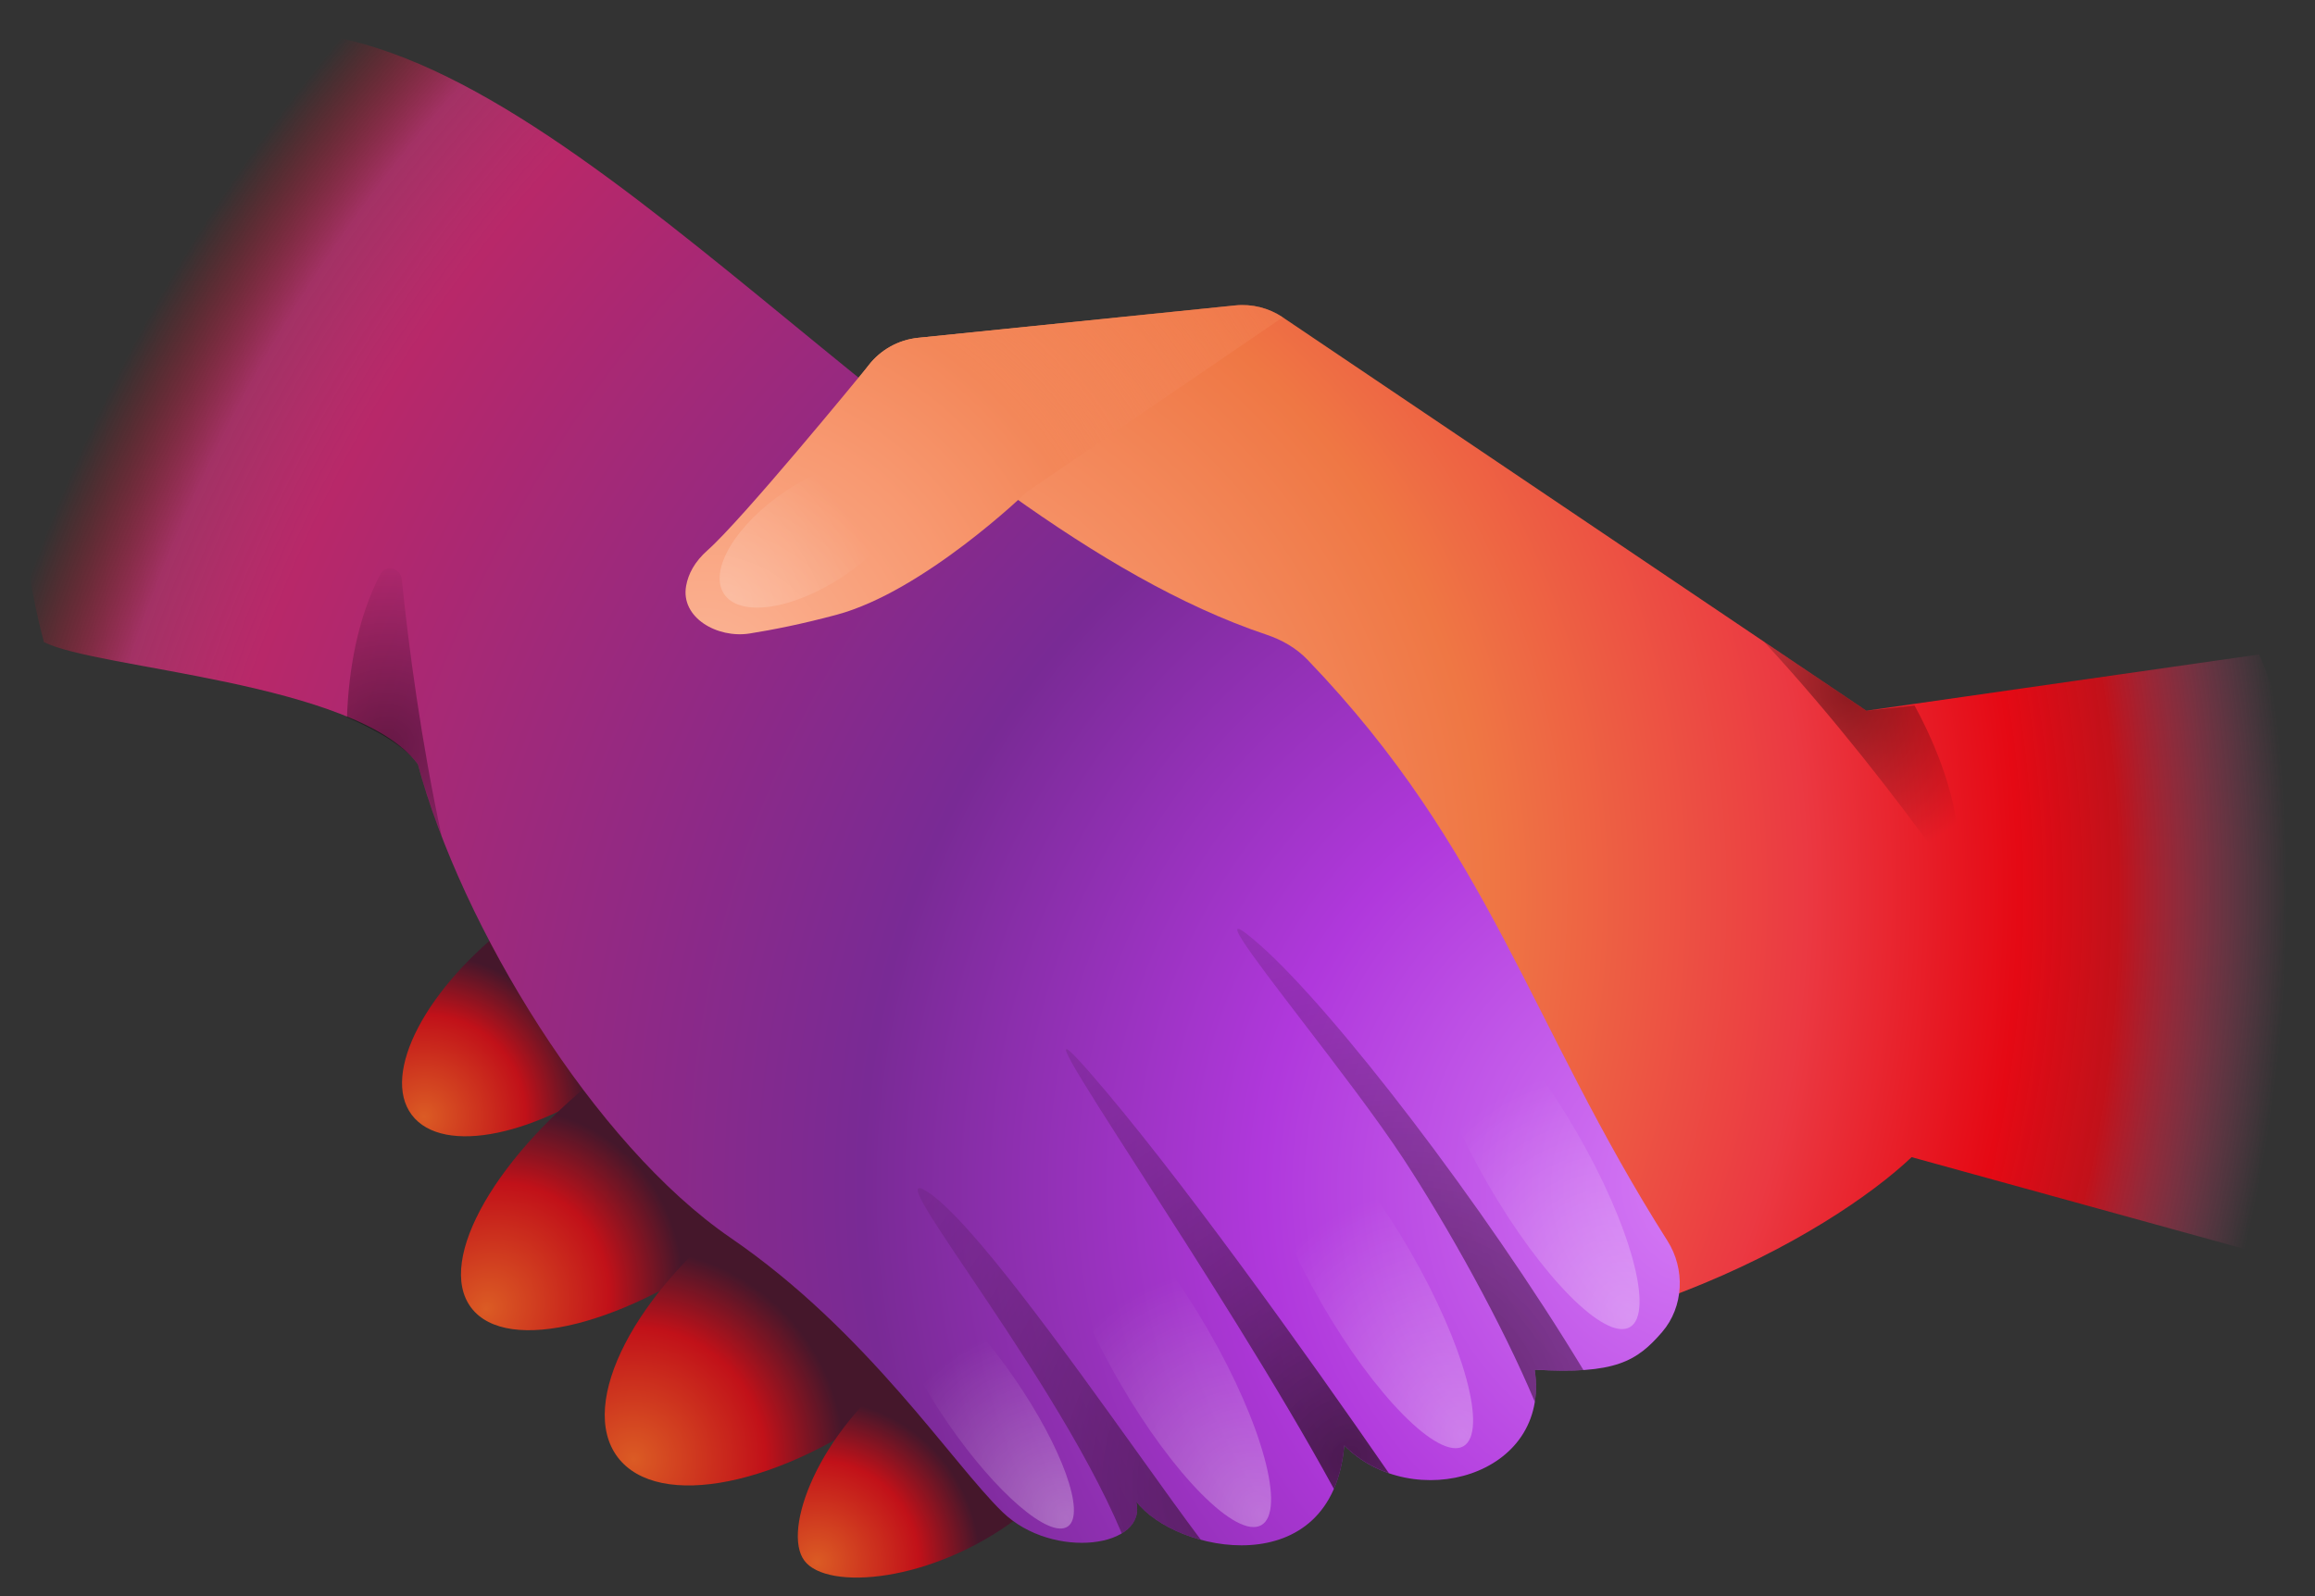 <svg width="58" height="40" viewBox="0 0 58 40" fill="none" xmlns="http://www.w3.org/2000/svg">
<rect x="0" y="0" width="58" height="40" fill="#333333" stroke="none"/>
<path d="M10.317 27.941C11.095 28.97 13.491 28.471 15.67 26.825C17.848 25.179 18.984 23.011 18.206 21.981C17.428 20.952 15.032 21.451 12.854 23.097C10.675 24.743 9.54 26.912 10.317 27.941Z" fill="url(#paint0_radial_637_13)"/>
<path d="M11.805 32.772C12.704 33.962 15.709 33.208 18.516 31.087C21.323 28.966 22.869 26.283 21.97 25.093C21.071 23.902 18.067 24.657 15.26 26.777C12.453 28.898 10.906 31.582 11.805 32.772Z" fill="url(#paint1_radial_637_13)"/>
<path d="M15.475 36.518C16.492 37.864 19.592 37.236 22.399 35.115C25.206 32.995 26.657 30.185 25.641 28.839C24.624 27.493 21.524 28.121 18.717 30.242C15.91 32.362 14.459 35.172 15.475 36.518Z" fill="url(#paint2_radial_637_13)"/>
<path d="M25.511 38.029C23.34 39.67 20.724 39.868 20.155 39.114C19.585 38.36 20.491 35.899 22.663 34.259C24.835 32.618 27.233 32.132 28.019 33.173C28.806 34.214 27.683 36.388 25.511 38.029Z" fill="url(#paint3_radial_637_13)"/>
<path d="M21.753 9.166L17.706 14.477C17.368 14.921 17.251 15.492 17.408 16.027C19.227 22.246 24.085 33.39 31.822 33.927C39.923 34.489 45.912 30.876 47.894 28.999L56.6 31.401C58.1 27.801 58.1 19.701 56.6 16.401L46.76 17.811L32.138 7.952C31.788 7.717 31.367 7.611 30.948 7.654L23.001 8.466C22.506 8.517 22.054 8.77 21.753 9.166Z" fill="url(#paint4_radial_637_13)"/>
<path d="M10.469 19.15C8.921 17.08 2.421 16.771 1.1 16.09C1.1 16.09 -0.428 10.672 1.1 7.101C2.628 3.529 7.4 0.801 7.4 0.801C14.545 1.23 23.153 13.033 31.732 15.906C32.117 16.035 32.475 16.239 32.757 16.532C37.352 21.313 38.303 25.62 41.777 31.097C42.226 31.804 42.188 32.749 41.642 33.383C41.01 34.115 40.469 34.446 38.45 34.325C38.859 37.011 35.382 37.942 33.679 36.224C33.374 39.722 29.431 38.916 28.463 37.622C28.774 38.781 26.378 39.112 25.121 37.897C23.863 36.681 21.733 33.369 18.31 31.025C14.887 28.681 11.556 23.207 10.469 19.15Z" fill="url(#paint5_radial_637_13)"/>
<path opacity="0.7" fill-rule="evenodd" clip-rule="evenodd" d="M30.085 38.587C29.385 38.398 28.772 38.034 28.463 37.621C28.558 37.974 28.402 38.249 28.105 38.428C27.197 36.262 25.467 33.695 24.273 31.922C23.237 30.385 22.604 29.445 23.256 29.88C24.34 30.602 26.676 33.86 28.516 36.425C29.11 37.255 29.653 38.012 30.085 38.587ZM34.799 36.921C34.388 36.779 34.002 36.549 33.679 36.224C33.642 36.648 33.552 37.009 33.42 37.313C32.007 34.722 30.001 31.599 28.55 29.34C26.959 26.863 26.035 25.425 27.292 26.864C29.447 29.331 32.706 33.889 34.799 36.921ZM39.671 34.334C39.335 34.356 38.935 34.353 38.45 34.324C38.495 34.614 38.493 34.884 38.454 35.132C37.644 33.193 36.267 30.724 35.148 29.02C34.503 28.039 33.502 26.732 32.644 25.613C31.31 23.871 30.324 22.584 31.572 23.687C33.421 25.319 37.168 30.195 39.671 34.334Z" fill="url(#paint6_radial_637_13)"/>
<path opacity="0.4" fill-rule="evenodd" clip-rule="evenodd" d="M44.194 16.082C45.905 17.926 47.535 20.037 48.558 21.46C48.736 21.708 49.109 21.604 49.095 21.3C49.037 20.035 48.557 18.767 47.967 17.68L46.76 17.812L44.194 16.082Z" fill="url(#paint7_radial_637_13)"/>
<path d="M21.736 9.187C21.488 9.49 18.602 13.014 17.729 13.788C17.399 14.08 17.245 14.384 17.191 14.678C17.042 15.479 17.975 16.004 18.78 15.876C19.354 15.785 20.091 15.64 20.958 15.407C23.151 14.82 25.724 12.329 25.724 12.329L32.138 7.952C31.788 7.716 31.367 7.611 30.948 7.654L23.001 8.466C22.516 8.516 22.073 8.76 21.771 9.142C21.759 9.158 21.748 9.171 21.736 9.187Z" fill="url(#paint8_radial_637_13)"/>
<path opacity="0.4" fill-rule="evenodd" clip-rule="evenodd" d="M8.693 17.978C9.515 18.333 10.151 18.722 10.469 19.148C10.625 19.728 10.826 20.337 11.067 20.962C10.559 18.628 10.233 16.178 10.068 14.531C10.037 14.227 9.663 14.13 9.523 14.401C8.96 15.488 8.736 16.776 8.693 17.978Z" fill="url(#paint9_radial_637_13)"/>
<path opacity="0.3" d="M33.101 32.648C34.453 34.99 36.048 36.599 36.664 36.244C37.281 35.888 36.684 33.702 35.332 31.36C33.981 29.019 32.385 27.409 31.769 27.765C31.153 28.121 31.75 30.307 33.101 32.648Z" fill="url(#paint10_radial_637_13)"/>
<path opacity="0.3" d="M37.272 29.664C38.623 32.005 40.219 33.615 40.835 33.259C41.451 32.904 40.855 30.717 39.503 28.376C38.151 26.035 36.556 24.425 35.94 24.781C35.324 25.136 35.92 27.323 37.272 29.664Z" fill="url(#paint11_radial_637_13)"/>
<path opacity="0.3" d="M28.04 34.625C29.392 36.966 30.987 38.576 31.603 38.22C32.219 37.864 31.623 35.678 30.271 33.337C28.92 30.995 27.324 29.386 26.708 29.742C26.092 30.097 26.688 32.284 28.04 34.625Z" fill="url(#paint12_radial_637_13)"/>
<path opacity="0.2" d="M19.692 12.302C18.441 13.137 17.746 14.294 18.141 14.886C18.536 15.478 19.87 15.28 21.122 14.445C22.374 13.61 23.068 12.454 22.673 11.862C22.278 11.27 20.944 11.467 19.692 12.302Z" fill="url(#paint13_radial_637_13)"/>
<path opacity="0.3" d="M23.757 35.678C24.954 37.416 26.295 38.569 26.752 38.255C27.21 37.94 26.61 36.275 25.413 34.538C24.217 32.8 22.876 31.646 22.419 31.961C21.961 32.276 22.561 33.94 23.757 35.678Z" fill="url(#paint14_radial_637_13)"/>
<defs>
<radialGradient id="paint0_radial_637_13" cx="0" cy="0" r="1" gradientUnits="userSpaceOnUse" gradientTransform="translate(10.622 27.979) rotate(-51.864) scale(4.095 4.044)">
<stop stop-color="#DB5B24"/>
<stop offset="0.625" stop-color="#C11119"/>
<stop offset="1" stop-color="#45172B"/>
</radialGradient>
<radialGradient id="paint1_radial_637_13" cx="0" cy="0" r="1" gradientUnits="userSpaceOnUse" gradientTransform="translate(12.181 32.799) rotate(-50.4) scale(5.243 4.705)">
<stop stop-color="#DB5B24"/>
<stop offset="0.625" stop-color="#C11119"/>
<stop offset="1" stop-color="#45172B"/>
</radialGradient>
<radialGradient id="paint2_radial_637_13" cx="0" cy="0" r="1" gradientUnits="userSpaceOnUse" gradientTransform="translate(15.871 36.571) rotate(-52.069) scale(5.282)">
<stop stop-color="#DB5B24"/>
<stop offset="0.625" stop-color="#C11119"/>
<stop offset="1" stop-color="#45172B"/>
</radialGradient>
<radialGradient id="paint3_radial_637_13" cx="0" cy="0" r="1" gradientUnits="userSpaceOnUse" gradientTransform="translate(20.461 39.155) rotate(-52.069) scale(4.086)">
<stop stop-color="#DB5B24"/>
<stop offset="0.625" stop-color="#C11119"/>
<stop offset="1" stop-color="#45172B"/>
</radialGradient>
<radialGradient id="paint4_radial_637_13" cx="0" cy="0" r="1" gradientUnits="userSpaceOnUse" gradientTransform="translate(19.111 22.424) scale(38.389)">
<stop stop-color="#FFD0BB"/>
<stop offset="0.255" stop-color="#F7976E"/>
<stop offset="0.473" stop-color="#EF7744"/>
<stop offset="0.683" stop-color="#EB3942"/>
<stop offset="0.823" stop-color="#E50914"/>
<stop offset="0.889" stop-color="#E50914" stop-opacity="0.8"/>
<stop offset="1" stop-color="#E75094" stop-opacity="0"/>
</radialGradient>
<radialGradient id="paint5_radial_637_13" cx="0" cy="0" r="1" gradientUnits="userSpaceOnUse" gradientTransform="translate(42.812 29.74) rotate(-135) scale(44.744)">
<stop stop-color="#D67DF7"/>
<stop offset="0.25" stop-color="#B038DC"/>
<stop offset="0.474" stop-color="#792A95"/>
<stop offset="0.863" stop-color="#B82869"/>
<stop offset="0.931" stop-color="#D3317A" stop-opacity="0.7"/>
<stop offset="1" stop-color="#E50914" stop-opacity="0"/>
</radialGradient>
<radialGradient id="paint6_radial_637_13" cx="0" cy="0" r="1" gradientUnits="userSpaceOnUse" gradientTransform="translate(33.757 36.513) rotate(-124.799) scale(23.914 28.095)">
<stop stop-color="#210D16"/>
<stop offset="1" stop-color="#B038DC" stop-opacity="0"/>
</radialGradient>
<radialGradient id="paint7_radial_637_13" cx="0" cy="0" r="1" gradientUnits="userSpaceOnUse" gradientTransform="translate(46.315 17.31) rotate(62.905) scale(4.295)">
<stop/>
<stop offset="1" stop-opacity="0"/>
</radialGradient>
<radialGradient id="paint8_radial_637_13" cx="0" cy="0" r="1" gradientUnits="userSpaceOnUse" gradientTransform="translate(17.714 17.209) rotate(-10.4) scale(26.184)">
<stop stop-color="#FBB698"/>
<stop offset="0.25" stop-color="#F89971"/>
<stop offset="0.393" stop-color="#F38759"/>
<stop offset="1" stop-color="#EF7244" stop-opacity="0"/>
</radialGradient>
<radialGradient id="paint9_radial_637_13" cx="0" cy="0" r="1" gradientUnits="userSpaceOnUse" gradientTransform="translate(9.675 18.688) rotate(-87.221) scale(4.72 4.766)">
<stop/>
<stop offset="1" stop-opacity="0"/>
</radialGradient>
<radialGradient id="paint10_radial_637_13" cx="0" cy="0" r="1" gradientUnits="userSpaceOnUse" gradientTransform="translate(36.635 35.978) rotate(-120) scale(6.364 5.582)">
<stop stop-color="white"/>
<stop offset="1" stop-color="white" stop-opacity="0"/>
</radialGradient>
<radialGradient id="paint11_radial_637_13" cx="0" cy="0" r="1" gradientUnits="userSpaceOnUse" gradientTransform="translate(40.805 32.994) rotate(-120) scale(6.364 5.582)">
<stop stop-color="white"/>
<stop offset="1" stop-color="white" stop-opacity="0"/>
</radialGradient>
<radialGradient id="paint12_radial_637_13" cx="0" cy="0" r="1" gradientUnits="userSpaceOnUse" gradientTransform="translate(31.574 37.955) rotate(-120) scale(6.364 5.582)">
<stop stop-color="white"/>
<stop offset="1" stop-color="white" stop-opacity="0"/>
</radialGradient>
<radialGradient id="paint13_radial_637_13" cx="0" cy="0" r="1" gradientUnits="userSpaceOnUse" gradientTransform="translate(18.314 14.899) rotate(-33.711) scale(3.541 5.582)">
<stop stop-color="white"/>
<stop offset="1" stop-color="white" stop-opacity="0"/>
</radialGradient>
<radialGradient id="paint14_radial_637_13" cx="0" cy="0" r="1" gradientUnits="userSpaceOnUse" gradientTransform="translate(26.713 38.05) rotate(-124.551) scale(4.967 4.357)">
<stop stop-color="white"/>
<stop offset="1" stop-color="white" stop-opacity="0"/>
</radialGradient>
</defs>
</svg>
